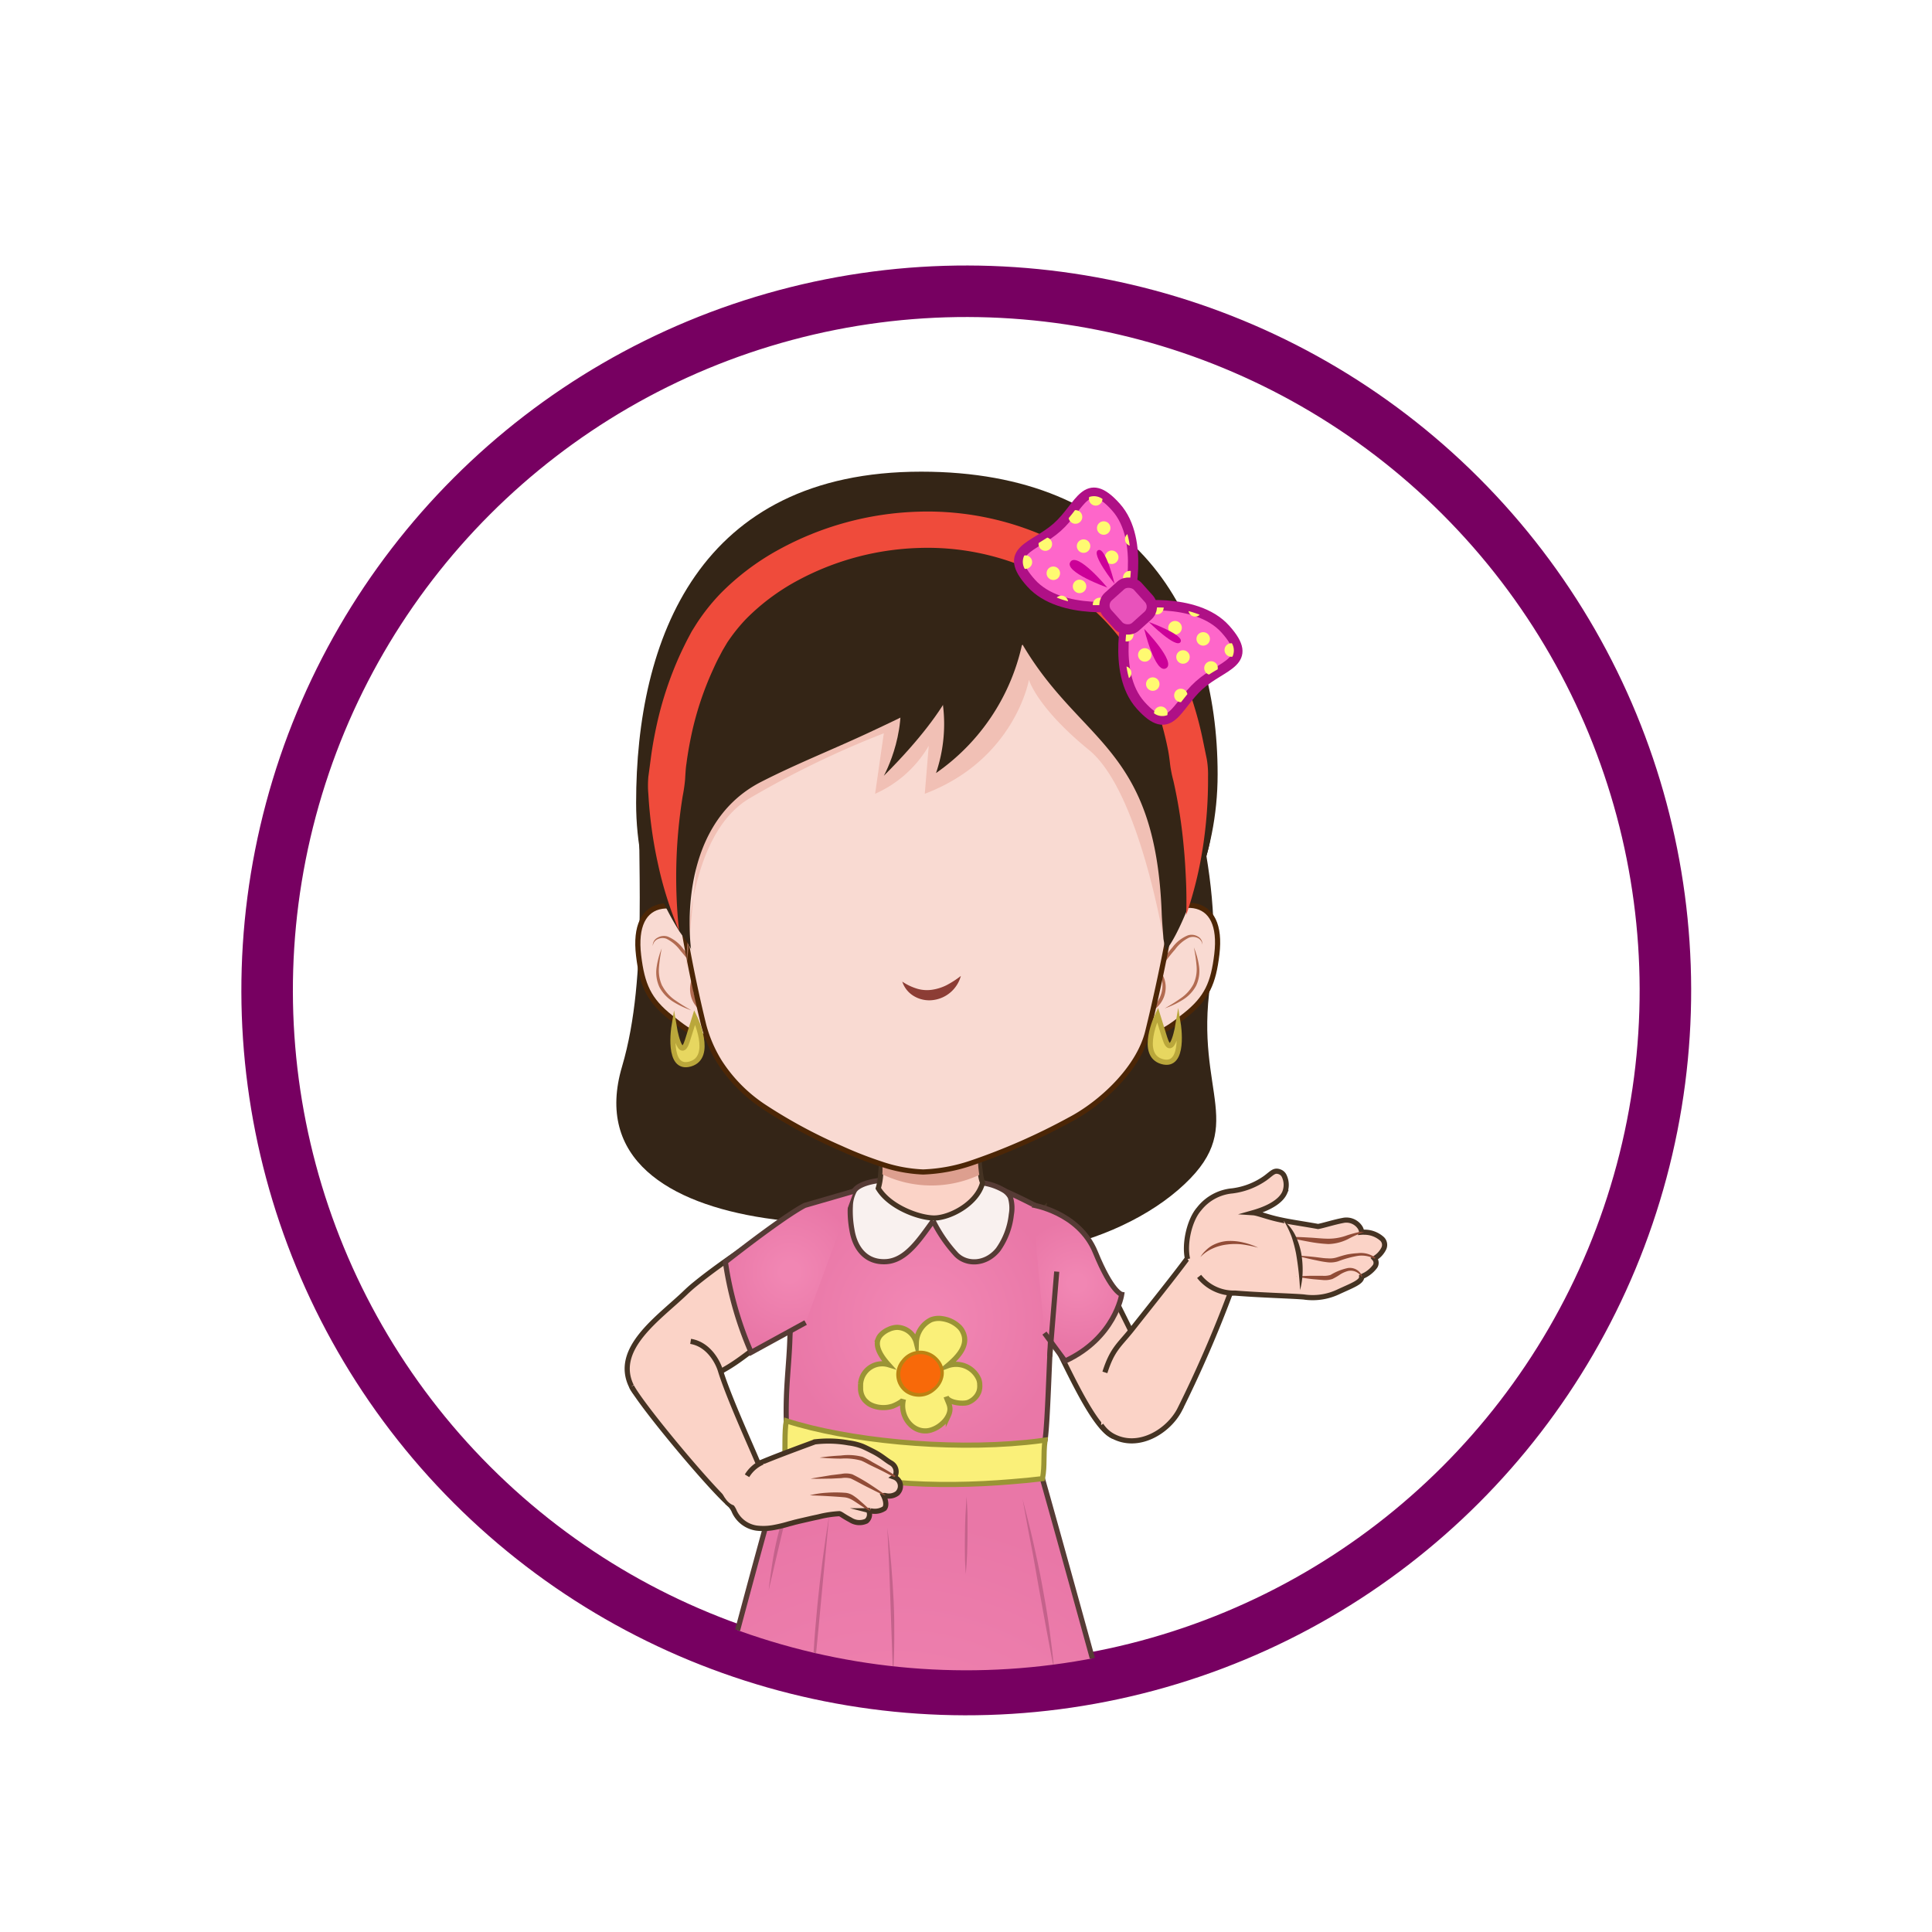 <svg xmlns="http://www.w3.org/2000/svg" xmlns:xlink="http://www.w3.org/1999/xlink" viewBox="0 0 375 375"><defs><style>.cls-1{mask:url(#mask);filter:url(#luminosity-noclip-10);}.Graphic-Style-3,.cls-10,.cls-12,.cls-14,.cls-16,.cls-18,.cls-2,.cls-30,.cls-33,.cls-4,.cls-6,.cls-8{mix-blend-mode:multiply;}.cls-2{fill:url(#linear-gradient);}.cls-3{mask:url(#mask-2);filter:url(#luminosity-noclip-15);}.cls-4{fill:url(#linear-gradient-2);}.cls-5{mask:url(#mask-3);filter:url(#luminosity-noclip-16);}.cls-6{fill:url(#linear-gradient-3);}.cls-7{mask:url(#mask-4);filter:url(#luminosity-noclip-17);}.cls-8{fill:url(#linear-gradient-4);}.cls-9{mask:url(#mask-5);filter:url(#luminosity-noclip-18);}.cls-10{fill:url(#linear-gradient-5);}.cls-11{mask:url(#mask-6);filter:url(#luminosity-noclip-11);}.cls-12{fill:url(#linear-gradient-6);}.cls-13{mask:url(#mask-7);filter:url(#luminosity-noclip-12);}.cls-14{fill:url(#linear-gradient-7);}.cls-15{mask:url(#mask-8);filter:url(#luminosity-noclip-13);}.cls-16{fill:url(#linear-gradient-8);}.cls-17{mask:url(#mask-9);filter:url(#luminosity-noclip-14);}.cls-18{fill:url(#linear-gradient-9);}.cls-19,.cls-47{fill:none;}.cls-20{isolation:isolate;}.cls-21{fill:#fff;stroke:#770061;stroke-width:10px;}.cls-21,.cls-24,.cls-28,.cls-35,.cls-37,.cls-38,.cls-47,.cls-49,.cls-54,.cls-57,.cls-58,.cls-59,.cls-60,.cls-61{stroke-miterlimit:10;}.cls-22{clip-path:url(#clip-path);}.cls-23{fill:#342517;}.cls-24,.cls-45{fill:#fbd3c7;}.cls-24,.cls-47{stroke:#453323;}.cls-25{mask:url(#mask-10);}.cls-26{fill:#dd9f8f;}.cls-27{mask:url(#mask-11);}.cls-28,.cls-35,.cls-37,.cls-59,.cls-60,.cls-61{stroke:#563b35;}.cls-28{fill:url(#radial-gradient);}.cls-29{mask:url(#mask-12);}.cls-30{fill:url(#linear-gradient-10);}.cls-31{mask:url(#mask-13);}.Graphic-Style-3{fill:url(#linear-gradient-11);}.cls-32{mask:url(#mask-14);}.cls-33{fill:url(#linear-gradient-12);}.cls-34{fill:#c4628b;}.cls-35{fill:url(#radial-gradient-2);}.cls-36{mask:url(#mask-15);}.cls-37{fill:#f9f1ef;}.cls-38{fill:#faf079;stroke:#9a9435;}.cls-39{mask:url(#mask-16);}.cls-40{fill:#914c37;}.cls-41{mask:url(#mask-17);}.cls-42,.cls-44{mix-blend-mode:darken;}.cls-42{fill:url(#linear-gradient-15);}.cls-43{mask:url(#mask-18);}.cls-44{fill:url(#linear-gradient-16);}.cls-46{fill:#453323;}.cls-48{fill:#342516;}.cls-49{fill:#f9dad2;stroke:#4c2606;}.cls-50{fill:#b26b51;}.cls-51{fill:#eaa698;opacity:0.5;}.cls-52{fill:#8c3d35;}.cls-53{fill:#ef4b3b;}.cls-54{fill:#fe66ca;}.cls-54,.cls-57{stroke:#af1086;stroke-width:2px;}.cls-55{fill:#fffa71;}.cls-56{fill:#cc0098;}.cls-57{fill:#e852bb;}.cls-58{fill:#e7d760;stroke:#baa73b;}.cls-59{fill:url(#radial-gradient-3);}.cls-60{fill:url(#radial-gradient-4);}.cls-61{fill:url(#radial-gradient-5);}.cls-62{fill:#ba8313;}.cls-63{fill:#f86909;}.cls-64{filter:url(#luminosity-noclip-9);}.cls-65{filter:url(#luminosity-noclip-8);}.cls-66{filter:url(#luminosity-noclip-7);}.cls-67{filter:url(#luminosity-noclip-6);}.cls-68{filter:url(#luminosity-noclip-5);}.cls-69{filter:url(#luminosity-noclip-4);}.cls-70{filter:url(#luminosity-noclip-3);}.cls-71{filter:url(#luminosity-noclip-2);}.cls-72{filter:url(#luminosity-noclip);}</style><filter id="luminosity-noclip" x="162.01" y="-10491.38" width="17.84" height="32766" filterUnits="userSpaceOnUse" color-interpolation-filters="sRGB"><feFlood flood-color="#fff" result="bg"/><feBlend in="SourceGraphic" in2="bg"/></filter><mask id="mask" x="162.01" y="-10491.38" width="17.84" height="32766" maskUnits="userSpaceOnUse"><g class="cls-72"/></mask><linearGradient id="linear-gradient" x1="3859.61" y1="367.04" x2="3901.59" y2="381.78" gradientTransform="matrix(-1, 0, 0, 1, 4061.42, 0)" gradientUnits="userSpaceOnUse"><stop offset="0" stop-color="#fff"/><stop offset="1"/></linearGradient><filter id="luminosity-noclip-2" x="198.93" y="-10491.38" width="7.02" height="32766" filterUnits="userSpaceOnUse" color-interpolation-filters="sRGB"><feFlood flood-color="#fff" result="bg"/><feBlend in="SourceGraphic" in2="bg"/></filter><mask id="mask-2" x="198.93" y="-10491.38" width="7.02" height="32766" maskUnits="userSpaceOnUse"><g class="cls-71"/></mask><linearGradient id="linear-gradient-2" x1="3837.73" y1="268.31" x2="3866.51" y2="261.7" xlink:href="#linear-gradient"/><filter id="luminosity-noclip-3" x="196.45" y="-10491.38" width="6.39" height="32766" filterUnits="userSpaceOnUse" color-interpolation-filters="sRGB"><feFlood flood-color="#fff" result="bg"/><feBlend in="SourceGraphic" in2="bg"/></filter><mask id="mask-3" x="196.45" y="-10491.38" width="6.39" height="32766" maskUnits="userSpaceOnUse"><g class="cls-70"/></mask><linearGradient id="linear-gradient-3" x1="4002.32" y1="443.59" x2="4032.74" y2="436.6" gradientTransform="matrix(-1, -0.08, -0.08, 1, 4246.08, 176.07)" xlink:href="#linear-gradient"/><filter id="luminosity-noclip-4" x="203.06" y="-10491.38" width="14.72" height="32766" filterUnits="userSpaceOnUse" color-interpolation-filters="sRGB"><feFlood flood-color="#fff" result="bg"/><feBlend in="SourceGraphic" in2="bg"/></filter><mask id="mask-4" x="203.06" y="-10491.38" width="14.72" height="32766" maskUnits="userSpaceOnUse"><g class="cls-69"/></mask><linearGradient id="linear-gradient-4" x1="3869.85" y1="275.92" x2="3847.56" y2="261.19" xlink:href="#linear-gradient"/><filter id="luminosity-noclip-5" x="239.45" y="-10491.38" width="10.15" height="32766" filterUnits="userSpaceOnUse" color-interpolation-filters="sRGB"><feFlood flood-color="#fff" result="bg"/><feBlend in="SourceGraphic" in2="bg"/></filter><mask id="mask-5" x="239.45" y="-10491.38" width="10.15" height="32766" maskUnits="userSpaceOnUse"><g class="cls-68"/></mask><linearGradient id="linear-gradient-5" x1="3819.89" y1="228.79" x2="3812.39" y2="242.02" xlink:href="#linear-gradient"/><filter id="luminosity-noclip-6" x="188.77" y="-10491.38" width="33.73" height="32766" filterUnits="userSpaceOnUse" color-interpolation-filters="sRGB"><feFlood flood-color="#fff" result="bg"/><feBlend in="SourceGraphic" in2="bg"/></filter><mask id="mask-6" x="188.77" y="-10491.38" width="33.73" height="32766" maskUnits="userSpaceOnUse"><g class="cls-67"/></mask><linearGradient id="linear-gradient-6" x1="3857.42" y1="335.62" x2="3854.88" y2="400.35" xlink:href="#linear-gradient"/><filter id="luminosity-noclip-7" x="195.44" y="-10491.38" width="10.6" height="32766" filterUnits="userSpaceOnUse" color-interpolation-filters="sRGB"><feFlood flood-color="#fff" result="bg"/><feBlend in="SourceGraphic" in2="bg"/></filter><mask id="mask-7" x="195.44" y="-10491.38" width="10.6" height="32766" maskUnits="userSpaceOnUse"><g class="cls-66"/></mask><linearGradient id="linear-gradient-7" x1="3895.08" y1="465.49" x2="3933.42" y2="417.57" gradientTransform="matrix(-1, -0.03, -0.03, 1, 4140.55, 71.28)" xlink:href="#linear-gradient"/><filter id="luminosity-noclip-8" x="195.04" y="-10491.38" width="25.42" height="32766" filterUnits="userSpaceOnUse" color-interpolation-filters="sRGB"><feFlood flood-color="#fff" result="bg"/><feBlend in="SourceGraphic" in2="bg"/></filter><mask id="mask-8" x="195.04" y="-10491.38" width="25.42" height="32766" maskUnits="userSpaceOnUse"><g class="cls-65"/></mask><linearGradient id="linear-gradient-8" x1="3696.69" y1="357.05" x2="3924.79" y2="304.64" xlink:href="#linear-gradient"/><filter id="luminosity-noclip-9" x="133.97" y="-10491.38" width="21.5" height="32766" filterUnits="userSpaceOnUse" color-interpolation-filters="sRGB"><feFlood flood-color="#fff" result="bg"/><feBlend in="SourceGraphic" in2="bg"/></filter><mask id="mask-9" x="133.97" y="-10491.38" width="21.5" height="32766" maskUnits="userSpaceOnUse"><g class="cls-64"/></mask><linearGradient id="linear-gradient-9" x1="3960.89" y1="305" x2="3903.39" y2="322.21" xlink:href="#linear-gradient"/><clipPath id="clip-path"><circle class="cls-19" cx="187.55" cy="193.62" r="130.58" transform="translate(-81.97 189.33) rotate(-45)"/></clipPath><filter id="luminosity-noclip-10" x="162.01" y="353.41" width="17.84" height="47.23" filterUnits="userSpaceOnUse" color-interpolation-filters="sRGB"><feFlood flood-color="#fff" result="bg"/><feBlend in="SourceGraphic" in2="bg"/></filter><mask id="mask-10" x="162.01" y="353.41" width="17.84" height="47.23" maskUnits="userSpaceOnUse"><g class="cls-1"><path class="cls-2" d="M162,358.44c.64,2.91,1.5,7,2.28,10.7a31.1,31.1,0,0,0,7.87-.27c2.35-.39,3.91,4.31,4.18,8.73s.78,6.4.27,10.44-.93,11.61-.93,11.86a3.42,3.42,0,0,0,.35.73,13.17,13.17,0,0,0,2.44-7.29c-.16-5.38.64-10.07.16-12.76s-.16-7.07,0-11.38.76-9.23,1.22-13.23C173.24,351.51,168,353.21,162,358.44Z"/></g></mask><filter id="luminosity-noclip-11" x="188.77" y="351.26" width="33.73" height="46.27" filterUnits="userSpaceOnUse" color-interpolation-filters="sRGB"><feFlood flood-color="#fff" result="bg"/><feBlend in="SourceGraphic" in2="bg"/></filter><mask id="mask-11" x="188.77" y="351.26" width="33.73" height="46.27" maskUnits="userSpaceOnUse"><g class="cls-11"><path class="cls-12" d="M188.77,357.27c.35,1.5.72,3,1.07,4.41,1.09,2.16,2.63,4.83,4.19,7.54,3.71.61,7.53-.05,10.25-.44,3.31-.5,4.69,7.43,5.66,10.45s5,9.69,7.24,13.8c1.08,2,3.32,3.51,5.32,4.51a25.46,25.46,0,0,0-1.06-4.81c-2-3.53-3.36-4.72-5.21-7.49s-3-3.6-3.74-7-3.43-17-4.39-24.73C202.24,348.44,195.25,352.92,188.77,357.27Z"/></g></mask><radialGradient id="radial-gradient" cx="3887.71" cy="363.77" r="69.73" gradientTransform="matrix(-1, 0, 0, 1, 4061.42, 0)" gradientUnits="userSpaceOnUse"><stop offset="0.13" stop-color="#f186b3"/><stop offset="1" stop-color="#e977a7"/></radialGradient><filter id="luminosity-noclip-12" x="195.44" y="359.12" width="10.6" height="6.81" filterUnits="userSpaceOnUse" color-interpolation-filters="sRGB"><feFlood flood-color="#fff" result="bg"/><feBlend in="SourceGraphic" in2="bg"/></filter><mask id="mask-12" x="195.44" y="359.12" width="10.6" height="6.81" maskUnits="userSpaceOnUse"><g class="cls-13"><path class="cls-14" d="M195.44,365.94a17.89,17.89,0,0,0,4.7-1.66,46.31,46.31,0,0,1,5.89-2.54C203.13,358.21,198.5,357.09,195.44,365.94Z"/></g></mask><linearGradient id="linear-gradient-10" x1="3895.08" y1="465.49" x2="3933.42" y2="417.57" gradientTransform="matrix(-1, -0.03, -0.03, 1, 4140.55, 71.28)" gradientUnits="userSpaceOnUse"><stop offset="0" stop-color="#b191a3"/><stop offset="1" stop-color="#b191a3"/></linearGradient><filter id="luminosity-noclip-13" x="195.04" y="281.44" width="25.42" height="77.84" filterUnits="userSpaceOnUse" color-interpolation-filters="sRGB"><feFlood flood-color="#fff" result="bg"/><feBlend in="SourceGraphic" in2="bg"/></filter><mask id="mask-13" x="195.04" y="281.44" width="25.42" height="77.84" maskUnits="userSpaceOnUse"><g class="cls-15"><path class="cls-16" d="M209,327.61c1.39,6.82,4.19,23.32,5.36,31.67l.62-.18c5.53-1.59,6.18-3.51,5-8.24s-14.78-53.95-17.6-63.85c-1.1-.82-3.47-5.36-6.84-5.57L195,282.9c2.29,8.12,5.48,21,6.94,27.16.45,1.94.73,3.22.76,3.47-.12-1.86-.23-3.47-.34-4.9v-.07c-.6-7.81-1-9.67-1.35-12.75C200.66,292.14,207.17,318.62,209,327.61Z"/></g></mask><linearGradient id="linear-gradient-11" x1="3696.69" y1="357.05" x2="3924.79" y2="304.64" gradientTransform="matrix(-1, 0, 0, 1, 4061.42, 0)" xlink:href="#linear-gradient-10"/><filter id="luminosity-noclip-14" x="133.97" y="282.54" width="21.5" height="71.43" filterUnits="userSpaceOnUse" color-interpolation-filters="sRGB"><feFlood flood-color="#fff" result="bg"/><feBlend in="SourceGraphic" in2="bg"/></filter><mask id="mask-14" x="133.97" y="282.54" width="21.5" height="71.43" maskUnits="userSpaceOnUse"><g class="cls-17"><path class="cls-18" d="M134.12,354c3.9-14.58,18.59-62.42,21.36-71.43-1,.25-2,.53-3.19.87-2.74,8.8-17.4,63.76-18.18,67.67A7.59,7.59,0,0,0,134.12,354Z"/></g></mask><linearGradient id="linear-gradient-12" x1="3960.89" y1="305" x2="3903.39" y2="322.21" gradientTransform="matrix(-1, 0, 0, 1, 4061.42, 0)" xlink:href="#linear-gradient-10"/><radialGradient id="radial-gradient-2" cx="3882.26" cy="256.19" r="26.84" xlink:href="#radial-gradient"/><filter id="luminosity-noclip-15" x="198.93" y="235.9" width="7.02" height="45.83" filterUnits="userSpaceOnUse" color-interpolation-filters="sRGB"><feFlood flood-color="#fff" result="bg"/><feBlend in="SourceGraphic" in2="bg"/></filter><mask id="mask-15" x="198.93" y="235.9" width="7.02" height="45.83" maskUnits="userSpaceOnUse"><g class="cls-3"><path class="cls-4" d="M204,253.88c-.24,7.48-4.28,23-5.06,27.85a15.26,15.26,0,0,0,3.91-2.2c.51-3.21,2.33-11.26,2.66-16.23.19-2.93.91-11.9,0-18.27A40,40,0,0,0,204,253.88Z"/></g></mask><filter id="luminosity-noclip-16" x="196.45" y="279.53" width="6.39" height="8.06" filterUnits="userSpaceOnUse" color-interpolation-filters="sRGB"><feFlood flood-color="#fff" result="bg"/><feBlend in="SourceGraphic" in2="bg"/></filter><mask id="mask-16" x="196.45" y="279.53" width="6.39" height="8.06" maskUnits="userSpaceOnUse"><g class="cls-5"><path class="cls-6" d="M196.45,287.59c2-.15,4-.35,5.9-.58.49-2.71.11-4.45.49-7.48-1.19.17-2.41.32-3.66.44v0C198.77,283.73,199,285.13,196.45,287.59Z"/></g></mask><filter id="luminosity-noclip-17" x="203.06" y="253.23" width="14.72" height="22.56" filterUnits="userSpaceOnUse" color-interpolation-filters="sRGB"><feFlood flood-color="#fff" result="bg"/><feBlend in="SourceGraphic" in2="bg"/></filter><mask id="mask-17" x="203.06" y="253.23" width="14.72" height="22.56" maskUnits="userSpaceOnUse"><g class="cls-7"><path class="cls-8" d="M203.06,253.23a41.43,41.43,0,0,0,1.58,7.3c3.52,7,6.11,13.57,9.63,15.26a6.87,6.87,0,0,0,3.51-2.91,4.91,4.91,0,0,1-2.72-1.13C211.8,269.15,206.05,259,203.06,253.23Z"/></g></mask><linearGradient id="linear-gradient-15" x1="3869.85" y1="275.92" x2="3847.56" y2="261.19" gradientTransform="matrix(-1, 0, 0, 1, 4061.42, 0)" gradientUnits="userSpaceOnUse"><stop offset="0" stop-color="#e77e65"/><stop offset="1" stop-color="#e77e65"/></linearGradient><filter id="luminosity-noclip-18" x="239.45" y="228.26" width="10.15" height="10.89" filterUnits="userSpaceOnUse" color-interpolation-filters="sRGB"><feFlood flood-color="#fff" result="bg"/><feBlend in="SourceGraphic" in2="bg"/></filter><mask id="mask-18" x="239.45" y="228.26" width="10.15" height="10.89" maskUnits="userSpaceOnUse"><g class="cls-9"><path class="cls-10" d="M249.3,231.53a4,4,0,0,0-.12-3.27c-.22,1.61-.72,3.28-1.66,3.85a34.89,34.89,0,0,1-5.54,3c-.84,2.41-1.5,3.19-2.53,4,2.2-.58,2.88-2.27,3.72-3.71C246.88,234.39,248.71,232.89,249.3,231.53Z"/></g></mask><linearGradient id="linear-gradient-16" x1="3819.89" y1="228.79" x2="3812.39" y2="242.02" xlink:href="#linear-gradient-15"/><radialGradient id="radial-gradient-3" cx="3908.11" cy="246.85" r="14.15" xlink:href="#radial-gradient"/><radialGradient id="radial-gradient-4" cx="3852.38" cy="249.02" r="12.35" xlink:href="#radial-gradient"/><radialGradient id="radial-gradient-5" cx="3856.98" cy="255.06" r="5.85" xlink:href="#radial-gradient"/></defs><title>SB26_comp</title><g class="cls-20"><g id="Layer_1" data-name="Layer 1"><circle class="cls-21" cx="187.55" cy="192.24" r="135.7" transform="translate(-81 188.92) rotate(-45)"/><g class="cls-22"><path class="cls-23" d="M228,142.49s10.15,26.8,6.94,48.39,7.88,27.87-6.26,40.08-41.78,17.59-53.56,6c0,0-7.85,2.32-26.65-.53s-33-11.59-27.73-29.42,2.68-41.45,3.49-55.46,18.28-30.43,55-20.53S228,142.49,228,142.49Z"/><path class="cls-24" d="M164.17,406.56c5.26.64,9.4-2.3,11.86-5.93a13.17,13.17,0,0,0,2.44-7.29c-.16-5.38.64-10.07.16-12.76s-.16-7.07,0-11.38.76-9.23,1.22-13.23c-6.61-4.46-11.85-2.76-17.84,2.47.64,2.91,1.5,7,2.28,10.7.93,4.29,1.71,8.07,1.87,9,.31,1.69-1.69,4.15-3.54,6.92s-2.91,4.16-4.91,7.69C155.71,399.34,155.39,405.5,164.17,406.56Z"/><g class="cls-25"><path class="cls-26" d="M162,358.44c.64,2.91,1.5,7,2.28,10.7a31.1,31.1,0,0,0,7.87-.27c2.35-.39,3.91,4.31,4.18,8.73s.78,6.4.27,10.44-.93,11.61-.93,11.86a3.42,3.42,0,0,0,.35.73,13.17,13.17,0,0,0,2.44-7.29c-.16-5.38.64-10.07.16-12.76s-.16-7.07,0-11.38.76-9.23,1.22-13.23C173.24,351.51,168,353.21,162,358.44Z"/></g><path class="cls-24" d="M188.24,357.63a15.94,15.94,0,0,0,1.6,4.05c1.09,2.16,2.63,4.83,4.19,7.54,2.89,5,5.9,10.18,6.34,12.36.54,2.67.47,6.38.31,11.76s5.54,14.3,14.31,13.22c5.39-.65,7.34-3.22,7.59-6.63a11.38,11.38,0,0,0-.08-2.39,25.46,25.46,0,0,0-1.06-4.81c-2-3.53-3.36-4.72-5.21-7.49s-3-3.6-3.74-7-3.43-17-4.39-24.73c-5.86-5.09-12.85-.61-19.33,3.74C188.6,357.39,188.41,357.5,188.24,357.63Z"/><g class="cls-27"><path class="cls-26" d="M188.77,357.27c.35,1.5.72,3,1.07,4.41,1.09,2.16,2.63,4.83,4.19,7.54,3.71.61,7.53-.05,10.25-.44,3.31-.5,4.69,7.43,5.66,10.45s5,9.69,7.24,13.8c1.08,2,3.32,3.51,5.32,4.51a25.46,25.46,0,0,0-1.06-4.81c-2-3.53-3.36-4.72-5.21-7.49s-3-3.6-3.74-7-3.43-17-4.39-24.73C202.24,348.44,195.25,352.92,188.77,357.27Z"/></g><path class="cls-28" d="M134.12,354v0c.68,2.92,2.74,5.37,6.29,5.34,4.7,0,6.79,2,12,4.51s10.69,1.92,15,.71,9.42-1.05,15.82.53c4.53,1.1,8.4,1.62,12.17.86a17.89,17.89,0,0,0,4.7-1.66,46.31,46.31,0,0,1,5.89-2.54c2.68-.94,5.27-1.61,8.33-2.46l.62-.18c5.53-1.59,6.18-3.51,5-8.24s-14.78-53.95-17.6-63.85c-1.1-.82-3.47-5.36-6.84-5.57a194.57,194.57,0,0,0-19.66.32c-8.78.43-10.72-1.63-20.37.78-1,.25-2,.53-3.19.87-.94,3-3.24,11.3-5.92,21.12-2,7.39-4.21,15.63-6.19,23.13-3.16,11.87-5.76,21.84-6.07,23.42A7.59,7.59,0,0,0,134.12,354Z"/><g class="cls-29"><path class="cls-30" d="M195.44,365.94a17.89,17.89,0,0,0,4.7-1.66,46.31,46.31,0,0,1,5.89-2.54C203.13,358.21,198.5,357.09,195.44,365.94Z"/></g><g class="cls-31"><path class="Graphic-Style-3" d="M209,327.61c1.39,6.82,4.19,23.32,5.36,31.67l.62-.18c5.53-1.59,6.18-3.51,5-8.24s-14.78-53.95-17.6-63.85c-1.1-.82-3.47-5.36-6.84-5.57L195,282.9c2.29,8.12,5.48,21,6.94,27.16.45,1.94.73,3.22.76,3.47-.12-1.86-.23-3.47-.34-4.9v-.07c-.6-7.81-1-9.67-1.35-12.75C200.66,292.14,207.17,318.62,209,327.61Z"/></g><g class="cls-32"><path class="cls-33" d="M134.12,354c3.9-14.58,18.59-62.42,21.36-71.43-1,.25-2,.53-3.19.87-2.74,8.8-17.4,63.76-18.18,67.67A7.59,7.59,0,0,0,134.12,354Z"/></g><path class="cls-34" d="M198.49,291c.54,2.9,1,5.66,1.56,8.41s1,5.62,1.52,8.42,1,5.59,1.53,8.41l1.59,8.41c-.28-2.84-.62-5.68-1-8.5s-.89-5.64-1.4-8.45-1.11-5.6-1.74-8.38S199.22,293.79,198.49,291Z"/><path class="cls-34" d="M187.61,290.45c-.08,1.44-.15,2.61-.22,3.77s-.07,2.52-.1,3.76,0,2.51,0,3.77.08,2.51.17,3.76c.11-1.25.2-2.51.25-3.76s.07-2.51.08-3.76,0-2.48,0-3.77S187.67,291.89,187.61,290.45Z"/><path class="cls-34" d="M172.23,296.52c.12,2.51.23,4.85.34,7.18s.17,4.8.26,7.19.17,4.77.25,7.18.17,4.68.25,7.19c.15-2.39.24-4.79.25-7.19s0-4.81-.12-7.21-.27-4.79-.47-7.18S172.54,298.9,172.23,296.52Z"/><path class="cls-34" d="M160.94,294.18q-.72,4.33-1.29,8.7t-1,8.74c-.28,2.91-.53,5.84-.71,8.76s-.31,5.86-.37,8.79c.3-3,.59-5.88.88-8.75s.56-5.83.83-8.74.55-5.82.83-8.75S160.65,297.19,160.94,294.18Z"/><path class="cls-34" d="M154,288.48q-.93,2.43-1.71,4.92c-.52,1.65-1,3.33-1.4,5s-.75,3.39-1,5.1-.52,3.43-.69,5.16c.43-1.83.81-3.45,1.18-5.06s.8-3.38,1.19-5.05.81-3.33,1.22-5Z"/><path class="cls-35" d="M153.32,259.66c-.16,5.39-.85,9.56-.7,16.12,3,4.42,16.18,6.27,24.08,6.79,6.43.43,15.64,1.79,22.23-.84a15.26,15.26,0,0,0,3.91-2.2c.51-3.21.83-15.93,1.16-20.89.19-2.94,2.41-7.24,1.52-13.61-.2-1.47-.44-2.9-.74-4.21a15.85,15.85,0,0,0-2.23-6c-2.26-1.17-8.61-4.49-11.83-5.24-5.29-.94-12.91-.36-19.28.06a55.85,55.85,0,0,0-13.58,4.89,17,17,0,0,0-.73,2.36C155.55,243.25,153.46,255,153.32,259.66Z"/><g class="cls-36"><path class="Graphic-Style-3" d="M204,253.88c-.24,7.48-4.28,23-5.06,27.85a15.26,15.26,0,0,0,3.91-2.2c.51-3.21.59-11.26.92-16.23.19-2.93-1.25-21-2.14-27.4C201.18,238,204.11,249.79,204,253.88Z"/></g><path class="cls-37" d="M165.38,238.83c.58,3.41,2.65,6.26,6.56,6.06s6.54-4.3,9.18-7.92a28,28,0,0,0,4.51,6.56c2.05,2.05,5.77,1.94,8.12-1a14.42,14.42,0,0,0,2.55-6.8,7.11,7.11,0,0,0-.2-3.37,3.47,3.47,0,0,0-1.21-1.3h0a11.14,11.14,0,0,0-3.68-1.38l-.47-.11c-9.29,2.68-15.16.94-18.29-.42-1-.3-5.67.3-6.64,2a6.67,6.67,0,0,0-.76,2.94A20.45,20.45,0,0,0,165.38,238.83Z"/><path class="cls-24" d="M170.47,230.65c2.16,3.62,7.91,5.76,10.86,5.76s8.31-2.69,9.39-6.84a6.12,6.12,0,0,1-.36-1.43,36.27,36.27,0,0,1-.38-4c-.16-3.56-.1-8.06.06-11.69a14.82,14.82,0,0,0-9.18-3.07,16.16,16.16,0,0,0-2,.11,13.17,13.17,0,0,0-7.76,3.76c.13,3.88.16,7.51.08,10.49,0,1.57-.13,2.95-.24,4.1A12.27,12.27,0,0,1,170.47,230.65Z"/><path class="cls-26" d="M171.22,223.71c.08-3,.05-6.61-.07-10.49a12.69,12.69,0,0,1,7.57-3.76,15.24,15.24,0,0,1,1.9-.11,14.21,14.21,0,0,1,8.95,3.07c-.15,3.63,0,8.22.19,11.77a37.23,37.23,0,0,0,.31,3.86,22,22,0,0,1-18.81-.12C171.37,226.79,171.18,225.28,171.22,223.71Z"/><path class="cls-38" d="M152.29,283.41c13.42,4.7,29.36,5.45,44.16,4.18,2-.15,4-.35,5.9-.58.49-2.71.11-4.45.49-7.48-1.19.17-2.41.32-3.66.44-15.48,1.55-34.68-.37-46.56-4.19C152.22,277.91,152.46,281.34,152.29,283.41Z"/><g class="cls-39"><path class="Graphic-Style-3" d="M196.45,287.59c2-.15,4-.35,5.9-.58.49-2.71.11-4.45.49-7.48-1.19.17-2.41.32-3.66.44v0C198.77,283.73,199,285.13,196.45,287.59Z"/></g><path class="cls-34" d="M151.6,363.44a18.38,18.38,0,0,0,7.72,2.14,28,28,0,0,0,8-1c5.07-1.13,10.36-.36,15.44,1a35.55,35.55,0,0,0,8.06,1.06,18,18,0,0,0,8-1.82c4.62-2.7,9.71-4.1,14.74-5.91l-7.65,2.26a45.91,45.91,0,0,0-7.34,3.11,18.09,18.09,0,0,1-7.73,1.65,35.07,35.07,0,0,1-7.89-1.11c-5.12-1.27-10.56-2.07-15.77-.78a27.62,27.62,0,0,1-7.86,1.18A18.08,18.08,0,0,1,151.6,363.44Z"/><path class="cls-24" d="M141.37,291.79a4.25,4.25,0,0,1,1.06,1.35,5.63,5.63,0,0,0,4.4,3.46,11,11,0,0,0,3.47-.13,27.28,27.28,0,0,0,2.67-.64c.25-.08.54-.14.82-.22s.55-.16.84-.22l.22-.06,2.74-.63.69-.15,0,0,.53-.11.24-.06a21.35,21.35,0,0,1,3.88-.58c.37.09.72.47,2.11,1.2a3.22,3.22,0,0,0,3.13.24,1.67,1.67,0,0,0,.42-2.05h0c.13,0,.25.05.38.05a3.42,3.42,0,0,0,2.69-.44c.47-.53.28-1.61-.17-2.51a1.11,1.11,0,0,1,.34,0,2.73,2.73,0,0,0,2.38-.47l.15-.19a1.87,1.87,0,0,0-.83-2.94.8.8,0,0,0,.24-.25A1.93,1.93,0,0,0,173,284c-1.08-.61-1.81-1.41-3.6-2.31-.81-.41-1.37-.69-1.94-.94a11.6,11.6,0,0,0-2.75-.69,21.93,21.93,0,0,0-6.48-.2c-.08,0-.17,0-.23.07-1.32.49-8.2,3-10.79,4.17-.82,1.32-4.2,4.17-5.53,6.94C141.57,291.29,141.46,291.54,141.37,291.79Z"/><path class="cls-40" d="M159.08,282.92c1.39.12,2.75.19,4.13.2a11.67,11.67,0,0,1,3.93.38c.6.24,1.18.58,1.79.89l1.87.9c.91.43,1.89,1,2.8,1.42a.89.89,0,0,0,.23-.25c-.89-.61-1.83-1.16-2.75-1.69-.6-.35-1.2-.67-1.78-1a14,14,0,0,0-1.89-1,11,11,0,0,0-4.21-.25A40.67,40.67,0,0,0,159.08,282.92Z"/><path class="cls-40" d="M157.34,287c1.33.07,2.65,0,4,0l2-.1a4.23,4.23,0,0,1,1.8.08c1.06.49,2.28,1.21,3.46,1.78.93.46,2.05,1.05,3,1.47a1.07,1.07,0,0,1,.34,0c-1-.73-2-1.4-3-2.06a33.22,33.22,0,0,0-3.49-2,4.48,4.48,0,0,0-2.14-.08l-2,.24C160,286.56,158.64,286.77,157.34,287Z"/><path class="cls-40" d="M157.19,290.24c1.33.05,2.35.09,3.34.15s2.21.13,3.31.23,1.79.64,2.77,1.28c.67.45,1.33.86,2,1.27h0a2.47,2.47,0,0,0,.38.05c-.63-.64-1.32-1.27-2-1.85a10.53,10.53,0,0,0-1.36-1.07,3.33,3.33,0,0,0-1.75-.56,23.85,23.85,0,0,0-3.38,0A17.09,17.09,0,0,0,157.19,290.24Z"/><path class="cls-24" d="M152.59,258.22l-.41.18,0,.07C152.59,258.94,152.72,258,152.59,258.22Z"/><path class="cls-24" d="M122.59,269.11c1.32,2.64,3.5,3.25,6,2.81a19.66,19.66,0,0,0,6.36-2.61c2.29-1.31,4.37-2.78,5.81-3.6,2.51-1.44,4.33-3,6.47-4.5a27.46,27.46,0,0,1,5-2.81c2.55-5.25-3-12.15,6.16-21.75.5-.53-.29-1.43-.47-2.14-2.74.86-10.6,5.66-17,10.21-2.26,1.6-4.35,3.17-6,4.52-.77.62-1.42,1.22-1.95,1.73C127.93,255.81,118.94,261.8,122.59,269.11Z"/><path class="cls-24" d="M122.59,269.11c2,3.77,14.61,18.9,18.78,22.68.15-.12.32-.28.51-.45a23.87,23.87,0,0,0,2.57-2.85c.28-.36.56-.72.81-1.08a.05.05,0,0,0,0-.05,13.07,13.07,0,0,0,1.91-3.26c0-.11-.09-.26-.15-.41-1.24-3-5.65-12.64-7.19-17.68-.45-1.5-2.2-5.07-5.78-5.65"/><path class="cls-26" d="M152.59,258.22l-.41.18,0,.07C152.59,258.94,152.72,258,152.59,258.22Z"/><path class="cls-26" d="M147,261a24.68,24.68,0,0,1,4.7-2.7c2.55-5.24-2.54-12.05,6.62-21.65.5-.53-.29-1.43-.47-2.14-2.74.86-10.6,5.89-17,10.44C141.58,249.3,143,256,147,261Z"/><g class="cls-41"><path class="cls-42" d="M203.06,253.23a41.43,41.43,0,0,0,1.58,7.3c3.52,7,6.11,13.57,9.63,15.26a6.87,6.87,0,0,0,3.51-2.91,4.91,4.91,0,0,1-2.72-1.13C211.8,269.15,206.05,259,203.06,253.23Z"/></g><path class="cls-24" d="M203.06,253.23a41.43,41.43,0,0,0,1.58,7.3l1.84,3.73c3.1,6.28,6.55,13.05,9.48,14.47a7,7,0,0,0,3.51-2.91c2.77-4.29,2.32-11.45,1.72-14.05-.16-.31-.3-.63-.47-.95-1.51-3.11-3.34-6.72-4.89-9.89-1.25-2.55-2.31-4.82-2.85-6.31-1.3-3.52-5.61-8.67-10.44-9.81a38.86,38.86,0,0,0-.31,4A82.23,82.23,0,0,0,203.06,253.23Z"/><path class="cls-26" d="M203.06,253.23a35.63,35.63,0,0,0,1.87,7.13c.59,1.19,1.12,2.54,1.75,3.82,5.84-2.2,8.06-8.64,9.08-13a70.37,70.37,0,0,1-2.78-6.58c-1.3-3.52-5.61-8.67-10.44-9.81a38.86,38.86,0,0,0-.31,4A82.23,82.23,0,0,0,203.06,253.23Z"/><path class="cls-24" d="M213.72,276.61a6.24,6.24,0,0,0,2.24,2.11c5,2.74,10.83-.91,13-5.08a235,235,0,0,0,10-23.08c-.09-2.55.22-5.49-2.16-7.2a9.18,9.18,0,0,0-4.74-1.4c-1.47,2.42-7.73,10.2-12.44,16.17-2.39,3-3.71,3.71-5.16,8.25"/><path class="cls-24" d="M232.75,247.75a8.57,8.57,0,0,0,7,3.24c4.79.39,10.95.55,13.3.75a11.6,11.6,0,0,0,6.74-1c2.68-1.24,4.57-1.9,4.51-2.93l.16-.08h0a6,6,0,0,0,2.33-1.79,1.24,1.24,0,0,0,0-1.64.72.72,0,0,0,.15-.11l.07-.06a4.56,4.56,0,0,0,1.54-1.71,1.62,1.62,0,0,0-.25-1.91,5.11,5.11,0,0,0-3.46-1.34h0a3.12,3.12,0,0,0-.54,0h0a.1.1,0,0,0,0-.07,2.32,2.32,0,0,0-.28-.8,3.17,3.17,0,0,0-3.36-1.41c-1.75.33-3.83,1-4.82,1.17-2.69-.48-4.29-.7-6.18-1.06l-.41-.08-.81-.17c-2.47-.52-4.3-1.3-5.21-1.36,3.71-1.05,5.54-2.55,6.13-3.91a4,4,0,0,0-.12-3.27,1.54,1.54,0,0,0-.74-.71c-1.17-.51-1.56.19-2.92,1.18a14.23,14.23,0,0,1-6.39,2.47,9.23,9.23,0,0,0-6.46,3.52c-1.89,2.16-2.92,6.85-2.22,9.71"/><g class="cls-43"><path class="cls-44" d="M249.3,231.53a4,4,0,0,0-.12-3.27c-.22,1.61-.72,3.28-1.66,3.85a34.89,34.89,0,0,1-5.54,3c-.84,2.41-1.5,3.19-2.53,4,2.2-.58,2.88-2.27,3.72-3.71C246.88,234.39,248.71,232.89,249.3,231.53Z"/></g><path class="cls-40" d="M244.21,242.17a13.86,13.86,0,0,0-2.89-1,10.74,10.74,0,0,0-3.11-.29,7.31,7.31,0,0,0-3,.91,6.31,6.31,0,0,0-1.26,1A5.34,5.34,0,0,0,233,244a7,7,0,0,1,1.17-1,7.62,7.62,0,0,1,1.28-.7,9.38,9.38,0,0,1,2.79-.75,11.65,11.65,0,0,1,2.95,0A25.65,25.65,0,0,1,244.21,242.17Z"/><path class="cls-40" d="M251.49,247.75c.11,0,.2.05.31.06a30.9,30.9,0,0,0,3.18.49l1.75.15a4.5,4.5,0,0,0,1.89-.2,11.13,11.13,0,0,0,1.55-.91,5.78,5.78,0,0,1,1.5-.65,2.44,2.44,0,0,1,2.59,1.14l.15-.08s0,0,0,0a2.56,2.56,0,0,0-2.86-1.61,10.84,10.84,0,0,0-3.29,1.32,4.14,4.14,0,0,1-1.54.17l-1.74,0a30.88,30.88,0,0,0-3.18.14A2,2,0,0,0,251.49,247.75Z"/><path class="cls-40" d="M250.44,240.21s0,0,0,.06a7.7,7.7,0,0,0,.86.19h0c.89.21,1.78.38,2.67.54a27.25,27.25,0,0,0,3.88.47,9.07,9.07,0,0,0,3.87-1,20.49,20.49,0,0,1,3.08-1.34,3.28,3.28,0,0,0-.56,0,.13.13,0,0,0,0-.08,24.64,24.64,0,0,0-2.75.72,10.42,10.42,0,0,1-3.62.66c-1.22,0-2.5-.16-3.78-.22-.94-.06-1.9-.11-2.87-.11C251,240.19,250.71,240.19,250.44,240.21Z"/><path class="cls-40" d="M251.65,243.71a4,4,0,0,0,.46.13c1.15.31,2.32.58,3.49.81a19.37,19.37,0,0,0,2,.35,5,5,0,0,0,2.13-.18,19.93,19.93,0,0,1,3.85-1.06,5.42,5.42,0,0,1,3.19.55l.14-.11a.25.25,0,0,0,.08-.07,4.81,4.81,0,0,0-3.44-.89,15.81,15.81,0,0,0-2.07.25c-.7.16-1.33.36-1.94.55a4.58,4.58,0,0,1-1.88.2c-.65,0-1.33-.12-2-.2-1.17-.14-2.36-.25-3.57-.3Z"/><path class="cls-45" d="M252.34,250.41s1.13-8.69-3.15-13.44"/><path class="cls-46" d="M252.34,250.41a57.88,57.88,0,0,0-.76-7,25.06,25.06,0,0,0-.87-3.33,19,19,0,0,0-1.52-3.15,8.85,8.85,0,0,1,2.23,2.84,14,14,0,0,1,1.14,3.45,18.15,18.15,0,0,1,.28,3.6A14.76,14.76,0,0,1,252.34,250.41Z"/><path class="cls-45" d="M148.67,284.25c-1-.38-1.62.45-3.4-.95s-5.15,6.37-5.15,6.37,1.22,3.09,3.37,2.53S148.67,284.25,148.67,284.25Z"/><path class="cls-47" d="M148,283.81a6.61,6.61,0,0,0-3,2.64"/><path class="cls-48" d="M123.47,155.84c0,31.78,25.06,52,56.3,52s56.57-25.76,56.57-57.54S220,91.55,178.79,91.55C135.63,91.55,123.47,124.06,123.47,155.84Z"/><path class="cls-49" d="M223.08,181.17c2.24-3,5.15-5.94,8.63-5.38s5.15,3.81,4.48,9.42-1.91,8.51-6.17,11.88-6.5,5-11,2C218.26,192.94,222,183.19,223.08,181.17Z"/><path class="cls-50" d="M220.2,197.22a2.53,2.53,0,0,0,1.71-.17,10.38,10.38,0,0,0,1.59-.73,5.5,5.5,0,0,0,2.35-2.64,5.33,5.33,0,0,0,.2-3.52,5.15,5.15,0,0,0-1-1.81c.24-.39.5-.78.76-1.15a31.74,31.74,0,0,1,2.25-2.88,7.38,7.38,0,0,1,2.67-2.3,2.1,2.1,0,0,1,1.65,0,1.58,1.58,0,0,1,1,1.34,1.65,1.65,0,0,0-.88-1.59,2.37,2.37,0,0,0-1.93-.22,7.11,7.11,0,0,0-3,2.33,22.26,22.26,0,0,0-2.18,3l-.62,1.12-.09.2a3.14,3.14,0,0,1,.18.31,5.5,5.5,0,0,1,.66,1.68,5.27,5.27,0,0,1-.31,3.19,5.48,5.48,0,0,1-2,2.5,14.8,14.8,0,0,1-1.45.84A2.81,2.81,0,0,1,220.2,197.22Zm9.05-3.5a35.17,35.17,0,0,1-3.17,2,16.66,16.66,0,0,0,3.42-1.61,7.3,7.3,0,0,0,2.66-2.77,6.67,6.67,0,0,0,.57-3.8,15.14,15.14,0,0,0-1-3.65,29.39,29.39,0,0,1,.53,3.68,7,7,0,0,1-.64,3.51A7.69,7.69,0,0,1,229.25,193.72Z"/><path class="cls-49" d="M137.26,181.36c-2.28-3.08-5.23-6-8.76-5.46s-5.23,3.86-4.55,9.55,1.94,8.64,6.26,12.05,6.59,5.12,11.14,2.05C142.15,193.3,138.4,183.4,137.26,181.36Z"/><path class="cls-50" d="M138.55,197.2a13.51,13.51,0,0,1-1.48-.85,5.62,5.62,0,0,1-2.07-2.53,5.29,5.29,0,0,1-.31-3.24,5.67,5.67,0,0,1,.66-1.71c.06-.11.13-.21.19-.31a1.24,1.24,0,0,0-.1-.2c-.2-.38-.41-.76-.62-1.14a23.11,23.11,0,0,0-2.21-3.06,7.1,7.1,0,0,0-3-2.37,2.4,2.4,0,0,0-2,.23,1.66,1.66,0,0,0-.9,1.61,1.6,1.6,0,0,1,1-1.36,2.11,2.11,0,0,1,1.67-.05,7.5,7.5,0,0,1,2.71,2.33,34.11,34.11,0,0,1,2.28,2.92q.4.57.78,1.17a5.2,5.2,0,0,0-1,1.83,5.5,5.5,0,0,0,.2,3.58,5.62,5.62,0,0,0,2.39,2.68,10.65,10.65,0,0,0,1.61.74,2.59,2.59,0,0,0,1.73.17A2.76,2.76,0,0,1,138.55,197.2Zm-10-5.81a7.06,7.06,0,0,1-.65-3.56,28.56,28.56,0,0,1,.54-3.74,15.57,15.57,0,0,0-1,3.7,6.8,6.8,0,0,0,.58,3.86,7.54,7.54,0,0,0,2.7,2.82,17.42,17.42,0,0,0,3.47,1.63,34.72,34.72,0,0,1-3.21-2A7.74,7.74,0,0,1,128.57,191.39Z"/><path class="cls-49" d="M134.67,164.46c.05.4-4,.82-4,1.23a264.38,264.38,0,0,0,5.92,33.3,26.32,26.32,0,0,0,3.08,7.13,29.62,29.62,0,0,0,8.47,8.61,99,99,0,0,0,15.07,8.15,75.83,75.83,0,0,0,7.65,3,29,29,0,0,0,8.31,1.6,32.62,32.62,0,0,0,9.38-1.74,121.69,121.69,0,0,0,19.07-8.38c6.06-3.16,13.43-9.95,15.17-17.17a338.32,338.32,0,0,0,6.49-33.78c.61-4.56-3.3-6.34-7.05-19.88-5-18.16-11.95-25.35-40.57-25.35C131.73,121.13,133.08,150.45,134.67,164.46Z"/><path class="cls-51" d="M226.25,184.5s-4.72-30.64-14.89-38.94-11.64-13.62-11.64-13.62S197,147.45,179.5,154.07l.77-9.31a22.67,22.67,0,0,1-10.41,9.31l1.69-11.74A181.58,181.58,0,0,0,145.41,155c-12.68,7.6-12.14,32.65-12.14,32.65l5.09-51.95,43.32-18,27.56-1.08,18.67,25.71-2.9,20Z"/><path class="cls-52" d="M186.5,189.43a6.4,6.4,0,0,1-5.31,4.67,5.81,5.81,0,0,1-3.77-.74,5.08,5.08,0,0,1-2.29-2.83,10.63,10.63,0,0,0,2.93,1.39,6.77,6.77,0,0,0,2.86.19,9.28,9.28,0,0,0,2.81-.89A18,18,0,0,0,186.5,189.43Z"/><path class="cls-48" d="M127.4,172.07a60,60,0,0,0,4.4,8.6c.29.49,2.47,3.24,2.37,3.83,0,0-3.62-24,13.62-32.77,6.72-3.43,13.65-6.18,20.45-9.34s13.55-6.45,20.07-10.27a57.36,57.36,0,0,0,10.17-7c11.35,19.27,25.77,19.7,27,52,.06,1.72.23,3.43.35,5.14l.39,2.24s2.81-2.45,7.73-17.72c5.35-16-7.52-27.74-15.38-41.19-12.47-21.34-26.77-18.77-32.1-19.3-9.38-.94-9.41,5.76-18.63,7.7-20.23,4.26-27.8.78-32.09,23.49C133.23,151,122.29,159.74,127.4,172.07Z"/><path class="cls-48" d="M181.68,131a29.55,29.55,0,0,1,0,19.05A41.09,41.09,0,0,0,199,121.53"/><path class="cls-48" d="M186.5,129s-.28,6.93-14.95,21.58c0,0,5.43-9.67,2.34-19.56"/><path class="cls-53" d="M230.25,177.59c.06-2.23.05-4.44-.05-6.65s-.22-4.4-.44-6.58a97.69,97.69,0,0,0-2-12.79,24.14,24.14,0,0,1-.63-3.11c-.12-1.05-.25-2.1-.46-3.12q-.63-3.1-1.54-6.09a51,51,0,0,0-5-11.33,41,41,0,0,0-7.71-9.42,48,48,0,0,0-10.16-6.91,49.5,49.5,0,0,0-23.93-5.23,53,53,0,0,0-23.76,6.45,42.18,42.18,0,0,0-9.74,7.31,33.67,33.67,0,0,0-3.69,4.62l-.74,1.25c-.25.42-.49.91-.73,1.36-.5.91-.93,1.86-1.36,2.81A61.13,61.13,0,0,0,134.34,142c-.45,2.05-.83,4.12-1.1,6.21-.16,1-.2,2.1-.27,3.16a31.47,31.47,0,0,1-.46,3.15,98.41,98.41,0,0,0-.71,26.11,71.89,71.89,0,0,1-4.07-12.87,84.76,84.76,0,0,1-1.88-13.57,19,19,0,0,1,0-3.46l.46-3.44c.29-2.29.71-4.56,1.21-6.83a68.71,68.71,0,0,1,4.4-13.23c.49-1.06,1-2.12,1.53-3.15.28-.52.53-1,.83-1.56l1-1.59a39.75,39.75,0,0,1,4.56-5.72,48.55,48.55,0,0,1,11.38-8.56,60,60,0,0,1,26.92-7.33,56.55,56.55,0,0,1,27.31,6c1,.56,2.08,1.12,3.1,1.71s2,1.22,3,1.89,1.93,1.34,2.87,2.07,1.86,1.49,2.74,2.29a48.42,48.42,0,0,1,9,11,57.6,57.6,0,0,1,5.66,12.88,69.47,69.47,0,0,1,1.71,6.75l.7,3.4a17.42,17.42,0,0,1,.25,3.46,86.12,86.12,0,0,1-1,13.67A75.5,75.5,0,0,1,230.25,177.59Z"/><path class="cls-54" d="M232.76,133c4.54-4.08,10.89-4.41,5.09-10.88s-18.74-4.33-18.74-4.33-3.52,12.63,2.28,19.1S228.21,137.06,232.76,133Z"/><path class="cls-54" d="M205.24,102.3c4.54-4.07,5.56-10.35,11.36-3.88s2.28,19.09,2.28,19.09-12.93,2.14-18.74-4.33S200.69,106.38,205.24,102.3Z"/><circle class="cls-55" cx="204.45" cy="111.27" r="1.31"/><circle class="cls-55" cx="209.54" cy="113.82" r="1.31"/><circle class="cls-55" cx="210.32" cy="106" r="1.31"/><path class="cls-55" d="M216.66,109.14a1.31,1.31,0,1,0-1.85-.1A1.31,1.31,0,0,0,216.66,109.14Z"/><circle class="cls-55" cx="214.23" cy="102.49" r="1.31"/><path class="cls-55" d="M212.55,116.36a1.3,1.3,0,0,1,1.85.1,1.28,1.28,0,0,1,.33,1c-.79,0-1.68,0-2.61,0A1.31,1.31,0,0,1,212.55,116.36Z"/><path class="cls-55" d="M207,116.06a1.27,1.27,0,0,1,.31.65,17.66,17.66,0,0,1-2.2-.72l0,0A1.3,1.3,0,0,1,207,116.06Z"/><path class="cls-55" d="M218.82,103.67h0a16.78,16.78,0,0,1,.46,2.24,1.34,1.34,0,0,1-.58-.37A1.31,1.31,0,0,1,218.82,103.67Z"/><path class="cls-55" d="M218.32,113a1.31,1.31,0,0,1,.1-1.86,1.29,1.29,0,0,1,1.07-.31c-.05.93-.14,1.81-.24,2.6A1.29,1.29,0,0,1,218.32,113Z"/><path class="cls-55" d="M203.77,106.58a1.31,1.31,0,0,1-1.85-.1,1.3,1.3,0,0,1-.32-1.08l1.68-1.05a1.24,1.24,0,0,1,.59.37A1.31,1.31,0,0,1,203.77,106.58Z"/><path class="cls-55" d="M200,108.23a1.31,1.31,0,0,1-.1,1.86,1.3,1.3,0,0,1-1,.32,2.71,2.71,0,0,1-.08-2.59A1.29,1.29,0,0,1,200,108.23Z"/><path class="cls-55" d="M209.74,99.46a1.31,1.31,0,1,1-2,1.75,1.28,1.28,0,0,1-.31-.64c.43-.53.83-1,1.21-1.54A1.29,1.29,0,0,1,209.74,99.46Z"/><path class="cls-55" d="M213.55,97.8a1.3,1.3,0,0,1-1.85-.1,1.33,1.33,0,0,1-.29-1.23,2.79,2.79,0,0,1,2.58.38A1.29,1.29,0,0,1,213.55,97.8Z"/><circle class="cls-55" cx="223.75" cy="132.78" r="1.31"/><circle class="cls-55" cx="222.2" cy="127.12" r="1.31"/><circle class="cls-55" cx="229.62" cy="127.52" r="1.31"/><path class="cls-55" d="M227.19,120.87a1.32,1.32,0,1,1-.1,1.86A1.32,1.32,0,0,1,227.19,120.87Z"/><circle class="cls-55" cx="233.54" cy="124.01" r="1.31"/><path class="cls-55" d="M219.57,124.18a1.31,1.31,0,0,0,.1-1.85,1.29,1.29,0,0,0-.95-.44c-.11.79-.2,1.67-.25,2.6A1.29,1.29,0,0,0,219.57,124.18Z"/><path class="cls-55" d="M219.27,129.75a1.27,1.27,0,0,0-.62-.38,17.47,17.47,0,0,0,.48,2.26l0,0A1.31,1.31,0,0,0,219.27,129.75Z"/><path class="cls-55" d="M232.86,119.32v0a19,19,0,0,0-2.17-.71,1.3,1.3,0,0,0,2.16.73Z"/><path class="cls-55" d="M223.58,118.81a1.32,1.32,0,0,0,1.86.11,1.36,1.36,0,0,0,.43-1c-.94,0-1.82-.06-2.62,0A1.3,1.3,0,0,0,223.58,118.81Z"/><path class="cls-55" d="M228.34,134a1.32,1.32,0,0,0-.1,1.86,1.36,1.36,0,0,0,1,.43c.39-.5.79-1,1.23-1.56a1.49,1.49,0,0,0-.31-.63A1.32,1.32,0,0,0,228.34,134Z"/><path class="cls-55" d="M226.29,137.57a1.31,1.31,0,0,0-2.29.89,2.72,2.72,0,0,0,2.57.35A1.32,1.32,0,0,0,226.29,137.57Z"/><path class="cls-55" d="M236.07,128.8a1.31,1.31,0,0,0-2,1.75,1.34,1.34,0,0,0,.6.38c.58-.37,1.14-.72,1.67-1A1.33,1.33,0,0,0,236.07,128.8Z"/><path class="cls-55" d="M238.12,125.19a1.31,1.31,0,0,0,1.09,2.27,2.74,2.74,0,0,0-.1-2.6A1.3,1.3,0,0,0,238.12,125.19Z"/><path class="cls-56" d="M207.77,109.05c1.38-2,7.16,5,7.16,5S206.38,111,207.77,109.05Z"/><path class="cls-56" d="M213.15,106.79c1.45-.71,3.19,6.52,3.19,6.52S211.69,107.51,213.15,106.79Z"/><path class="cls-56" d="M226.32,129.72c2.11-1.16-4.24-7.66-4.24-7.66S224.21,130.89,226.32,129.72Z"/><path class="cls-56" d="M229.14,124.62c.87-1.37-6.14-3.88-6.14-3.88S228.28,126,229.14,124.62Z"/><rect class="cls-57" x="215.04" y="113.7" width="7.88" height="7.88" rx="2.33" transform="translate(-22.58 176.32) rotate(-41.9)"/><path class="cls-58" d="M224.69,197s-3.72,7.73.85,9.05,3.15-7.32,3.15-7.32-1.19,7.28-2.6,2.78Z"/><path class="cls-58" d="M134.84,197.47s3.72,7.73-.86,9.05-3.15-7.33-3.15-7.33,1.19,7.29,2.6,2.78Z"/><path class="cls-59" d="M156.37,256.71,145.8,262.5a68.51,68.51,0,0,1-5-17.55c12.42-9.71,15.45-11,15.45-11l9.5-2.75"/><path class="cls-60" d="M200.34,233.87s9.06,1.34,12.27,9.2,5.12,8.18,5.12,8.18-1.3,8.46-11,12.93l-4-5.43"/><line class="cls-61" x1="203.76" y1="263.3" x2="205.11" y2="246.82"/><path class="cls-38" d="M190,270.15a4.14,4.14,0,0,1-.38.72,3.79,3.79,0,0,1-1.64,1.31c-1,.42-3.94.11-4.34-1.1.47,1.41,1.16,2.11.43,3.69a4.78,4.78,0,0,1-1,1.37,7,7,0,0,1-.66.56,5.66,5.66,0,0,1-1.45.78,4.17,4.17,0,0,1-1,.24,4.69,4.69,0,0,1-.75,0c-2.7-.26-4.59-3.32-3.84-6.14-.13.49-1.85,1.3-2.3,1.41a5.82,5.82,0,0,1-3.53-.1,4,4,0,0,1-1-.5,5.77,5.77,0,0,1-.65-.57,3.52,3.52,0,0,1-.85-2.42h0a5.43,5.43,0,0,1,0-.57l0-.24a4.22,4.22,0,0,1,5.42-3.7c-1.46-1.62-2.62-3.49-2-5a2.49,2.49,0,0,1,.39-.66,4.51,4.51,0,0,1,1.65-1.19,3.49,3.49,0,0,1,.78-.28,3.61,3.61,0,0,1,.91-.12,3.94,3.94,0,0,1,3.67,3,5.15,5.15,0,0,1,2.85-4.47,4.22,4.22,0,0,1,2.08-.23,6.71,6.71,0,0,1,1,.21h0a5.78,5.78,0,0,1,2.24,1.25,3.12,3.12,0,0,1,.52.57,1.85,1.85,0,0,1,.21.33c1.55,2.75-.93,5.19-2.89,6.83a4.8,4.8,0,0,1,6.11,2.59,3.23,3.23,0,0,1,.18.83.88.88,0,0,1,0,.16A3.46,3.46,0,0,1,190,270.15Z"/><path class="cls-62" d="M181.36,270c1.92-1.52,2.71-4.35.49-6.51A4.55,4.55,0,0,0,175,264a4.32,4.32,0,0,0,.85,6.37A4.65,4.65,0,0,0,181.36,270Z"/><path class="cls-63" d="M181,269.48a3.56,3.56,0,0,0,.41-5.53,3.86,3.86,0,0,0-5.79.43,3.68,3.68,0,0,0,.72,5.42A4,4,0,0,0,181,269.48Z"/></g></g></g></svg>